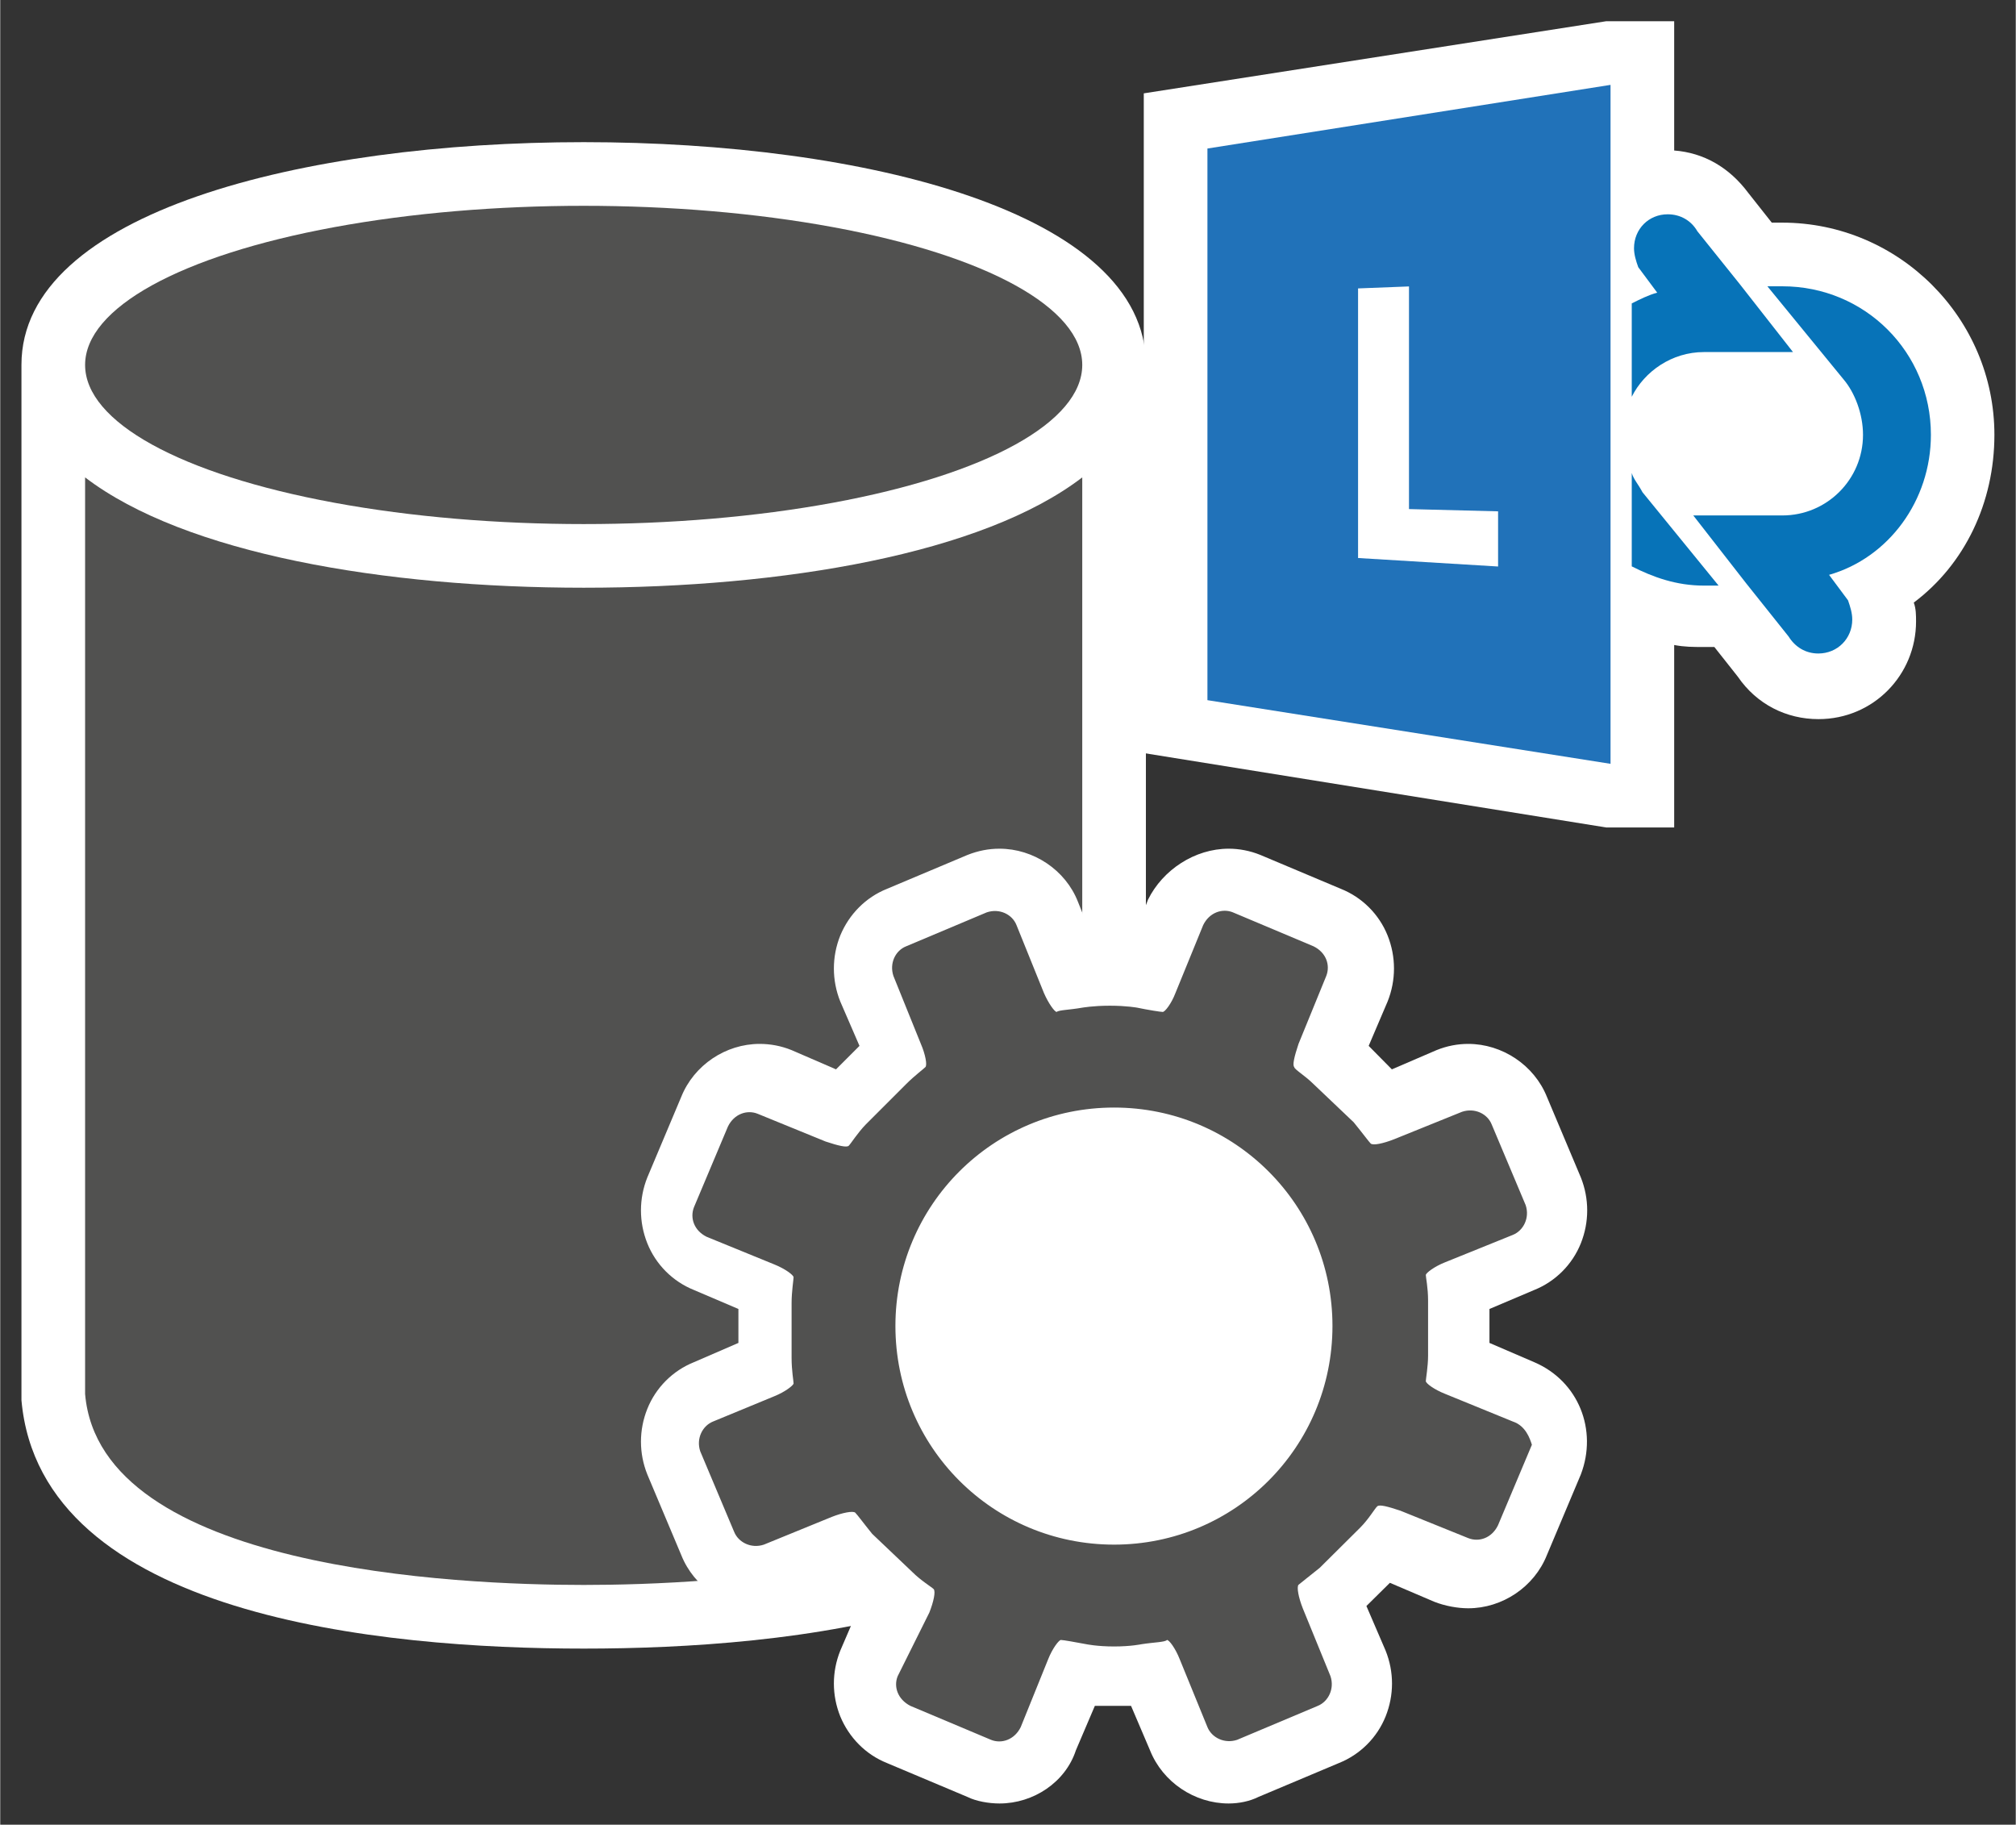 <?xml version="1.0" encoding="UTF-8" standalone="no"?>
<!DOCTYPE svg PUBLIC "-//W3C//DTD SVG 1.1//EN" "http://www.w3.org/Graphics/SVG/1.1/DTD/svg11.dtd">
<!-- Generated by Microsoft Visio, SVG Export Lync Storage Service.svg Page-1 -->
<svg xmlns="http://www.w3.org/2000/svg" xmlns:xlink="http://www.w3.org/1999/xlink" xmlns:ev="http://www.w3.org/2001/xml-events"
		xmlns:v="http://schemas.microsoft.com/visio/2003/SVGExtensions/" width="0.99in" height="0.896in"
		viewBox="0 0 71.25 64.5" xml:space="preserve" color-interpolation-filters="sRGB" class="st5">
	<rect x="0" y="0" width="71.25" height="64.5" fill="#333333" stroke="none"/>
	<v:documentProperties v:langID="4108" v:metric="true" v:viewMarkup="false"/>

	<style type="text/css">
	<![CDATA[
		.st1 {fill:#ffffff;stroke:none;stroke-linecap:butt;stroke-width:0.75}
		.st2 {fill:#515150;stroke:none;stroke-linecap:butt;stroke-width:0.75}
		.st3 {fill:#2172b9;stroke:none;stroke-linecap:butt;stroke-width:0.75}
		.st4 {fill:#0773b8;stroke:none;stroke-linecap:butt;stroke-width:0.75}
		.st5 {fill:none;fill-rule:evenodd;font-size:12px;overflow:visible;stroke-linecap:square;stroke-miterlimit:3}
	]]>
	</style>

	<g v:mID="0" v:index="1" v:groupContext="foregroundPage">
		<title>Page-1</title>
		<v:pageProperties v:drawingScale="0.0393701" v:pageScale="0.0393701" v:drawingUnits="24" v:shadowOffsetX="8.50394"
				v:shadowOffsetY="-8.50394"/>
		<g id="group410-1" transform="translate(0.75,-0.75)" v:mID="410" v:groupContext="group">
			<title>Lync Storage Service</title>
			<g id="group411-2" v:mID="411" v:groupContext="group">
				<title>Sheet.411</title>
				<g id="group412-3" transform="translate(2.39808E-14,-5.475)" v:mID="412" v:groupContext="group">
					<title>Sheet.412</title>
					<g id="shape413-4" v:mID="413" v:groupContext="shape">
						<title>Sheet.413</title>
						<path d="M39.75 20.62 L39.75 54 L39.75 55.65 L39.75 55.72 C39.08 63.37 27 64.5 19.88 64.5 C12.75 64.5 0.68
									 63.37 0 55.72 L0 55.65 L0 54.07 L0 20.62 L0 19.12 C0 13.72 9.98 11.25 19.88 11.25 C29.78 11.25
									 39.75 13.72 39.75 19.12 L39.75 20.62 Z" class="st1"/>
					</g>
					<g id="shape414-6" v:mID="414" v:groupContext="shape" transform="translate(2.25,-2.25)">
						<title>Sheet.414</title>
						<path d="M17.63 29.25 C10.58 29.25 3.53 28.05 0 25.35 L0 56.25 L0 57.75 C0.53 63.97 13.2 64.5 17.63 64.5
									 C22.05 64.5 34.65 63.97 35.25 57.75 L35.25 56.25 L35.25 25.35 C31.73 28.05 24.68 29.25 17.63
									 29.25 Z" class="st2"/>
					</g>
					<g id="shape415-8" v:mID="415" v:groupContext="shape" transform="translate(2.25,-39.75)">
						<title>Sheet.415</title>
						<ellipse cx="17.625" cy="58.875" rx="17.625" ry="5.625" class="st2"/>
					</g>
				</g>
				<g id="group416-10" transform="translate(21.825,1.84741E-13)" v:mID="416" v:groupContext="group">
					<title>Sheet.416</title>
					<g id="shape417-11" v:mID="417" v:groupContext="shape">
						<title>Sheet.417</title>
						<path d="M20.85 64.5 C19.65 64.5 18.52 63.75 18.07 62.62 L17.4 61.05 C17.25 61.05 17.02 61.05 16.8 61.05
									 C16.58 61.05 16.35 61.05 16.12 61.05 L15.45 62.62 C15.08 63.75 13.95 64.5 12.75 64.5 C12.37
									 64.5 11.92 64.42 11.62 64.27 L8.77 63.07 C8.02 62.77 7.43 62.17 7.12 61.42 C6.82 60.67 6.82
									 59.85 7.12 59.1 L7.8 57.52 L6.97 56.7 L5.4 57.37 C5.03 57.52 4.65 57.6 4.27 57.6 C3.07 57.6
									 1.95 56.85 1.5 55.72 L0.3 52.87 C-0 52.12 0 51.3 0.3 50.55 C0.6 49.8 1.2 49.2 1.95 48.9 L3.52
									 48.22 L3.52 47.02 L1.95 46.35 C1.2 46.05 0.6 45.45 0.3 44.7 C-0 43.95 0 43.12 0.3 42.37 L1.5
									 39.52 C1.95 38.4 3.07 37.65 4.27 37.65 C4.65 37.65 5.03 37.72 5.4 37.87 L6.97 38.55 L7.8 37.72
									 L7.12 36.15 C6.82 35.4 6.82 34.57 7.12 33.82 C7.43 33.07 8.02 32.47 8.77 32.17 L11.62 30.97
									 C12 30.82 12.37 30.75 12.75 30.75 C13.95 30.75 15.08 31.5 15.52 32.62 L16.12 34.12 C16.27 34.12
									 16.5 34.12 16.72 34.12 C16.95 34.12 17.17 34.12 17.4 34.12 L18 32.55 C18.52 31.5 19.65 30.75
									 20.85 30.75 C21.22 30.75 21.6 30.82 21.97 30.97 L24.82 32.17 C25.57 32.47 26.17 33.07 26.47
									 33.82 C26.77 34.57 26.77 35.4 26.47 36.15 L25.8 37.72 L26.62 38.55 L28.2 37.87 C28.57 37.72
									 28.95 37.65 29.32 37.65 C30.52 37.65 31.65 38.4 32.1 39.52 L33.3 42.37 C33.6 43.12 33.6 43.95
									 33.3 44.7 C33 45.45 32.4 46.05 31.65 46.35 L30.07 47.02 L30.07 48.22 L31.65 48.9 C33.22 49.57
									 33.9 51.3 33.3 52.87 L32.1 55.72 C31.65 56.85 30.52 57.6 29.32 57.6 C28.95 57.6 28.5 57.52 28.12
									 57.37 L26.55 56.7 L25.72 57.52 L26.4 59.1 C26.7 59.85 26.7 60.67 26.4 61.42 C26.1 62.17 25.5
									 62.77 24.75 63.07 L21.9 64.27 C21.6 64.42 21.22 64.5 20.85 64.5 Z" class="st1"/>
					</g>
					<g id="shape418-13" v:mID="418" v:groupContext="shape" transform="translate(1.8,-2.1)">
						<title>Sheet.418</title>
						<path d="M29.1 53.1 L26.7 52.12 C26.32 51.97 26.02 51.75 26.02 51.67 C26.02 51.6 26.1 51.15 26.1 50.77 L26.1
									 48.82 C26.1 48.37 26.02 48 26.02 47.92 C26.02 47.85 26.32 47.62 26.7 47.47 L29.1 46.5 C29.47
									 46.35 29.7 45.9 29.55 45.45 L28.35 42.6 C28.2 42.22 27.75 42 27.3 42.15 L24.9 43.12 C24.52 43.27
									 24.15 43.35 24.07 43.27 C24 43.2 23.78 42.9 23.47 42.52 L22.05 41.17 C21.75 40.87 21.37 40.65
									 21.37 40.57 C21.3 40.5 21.37 40.2 21.52 39.75 L22.5 37.35 C22.65 36.97 22.5 36.52 22.05 36.3
									 L19.2 35.1 C18.83 34.95 18.37 35.1 18.15 35.55 L17.17 37.95 C17.03 38.32 16.8 38.62 16.72 38.62
									 C16.65 38.62 16.2 38.55 15.82 38.47 C15.82 38.47 15.45 38.4 14.85 38.4 C14.25 38.4 13.88 38.47
									 13.87 38.47 C13.42 38.55 13.05 38.55 12.97 38.62 C12.9 38.62 12.68 38.32 12.52 37.95 L11.55
									 35.55 C11.4 35.17 10.95 34.95 10.5 35.1 L7.65 36.3 C7.27 36.45 7.05 36.9 7.2 37.35 L8.17 39.75
									 C8.33 40.12 8.4 40.5 8.33 40.57 C8.25 40.65 7.95 40.87 7.65 41.17 L6.22 42.6 C5.93 42.9 5.7
									 43.27 5.62 43.35 C5.55 43.42 5.25 43.35 4.8 43.2 L2.4 42.22 C2.03 42.07 1.57 42.22 1.35 42.67
									 L0.15 45.52 C-0 45.9 0.15 46.35 0.6 46.57 L3 47.55 C3.37 47.7 3.67 47.92 3.67 48 C3.67 48.07
									 3.6 48.52 3.6 48.9 L3.6 50.85 C3.6 51.3 3.67 51.67 3.67 51.75 C3.67 51.82 3.37 52.05 3 52.2
									 L0.82 53.1 C0.45 53.25 0.22 53.7 0.37 54.15 L1.57 57 C1.72 57.37 2.17 57.6 2.62 57.45 L5.02
									 56.47 C5.4 56.32 5.77 56.25 5.85 56.32 C5.93 56.4 6.15 56.7 6.45 57.07 L7.87 58.42 C8.17 58.72
									 8.55 58.95 8.62 59.02 C8.7 59.1 8.62 59.47 8.47 59.85 L7.35 62.1 C7.2 62.47 7.35 62.92 7.8 63.15
									 L10.65 64.35 C11.02 64.5 11.48 64.35 11.7 63.9 L12.67 61.5 C12.82 61.12 13.05 60.82 13.12 60.82
									 C13.2 60.82 13.65 60.9 14.02 60.97 C14.02 60.97 14.4 61.05 15 61.05 C15.6 61.05 15.97 60.97
									 15.97 60.97 C16.42 60.9 16.8 60.9 16.87 60.82 C16.95 60.82 17.17 61.12 17.32 61.5 L18.3 63.9
									 C18.45 64.27 18.9 64.5 19.35 64.35 L22.2 63.15 C22.57 63 22.8 62.55 22.65 62.1 L21.67 59.7 C21.52
									 59.32 21.45 58.95 21.52 58.87 C21.6 58.8 21.9 58.57 22.27 58.27 L23.7 56.85 C24 56.55 24.22
									 56.17 24.3 56.1 C24.37 56.02 24.67 56.1 25.12 56.25 L27.52 57.22 C27.9 57.37 28.35 57.22 28.57
									 56.77 L29.77 53.92 C29.7 53.7 29.55 53.25 29.1 53.1 ZM15 57.45 C10.72 57.45 7.27 54 7.27 49.72
									 C7.27 45.45 10.72 42 15 42 C19.27 42 22.72 45.45 22.72 49.72 C22.72 54 19.27 57.45 15 57.45
									 Z" class="st2"/>
					</g>
				</g>
				<g id="group419-15" transform="translate(39.675,-34.5)" v:mID="419" v:groupContext="group">
					<title>Sheet.419</title>
					<g id="shape420-16" v:mID="420" v:groupContext="shape">
						<title>Sheet.420</title>
						<path d="M30.07 50.62 C30.07 46.5 26.7 43.12 22.57 43.12 L22.2 43.12 L21.37 42.07 C20.7 41.17 19.8 40.65
									 18.75 40.57 L18.75 36 L16.35 36 L0 38.55 L0 61.87 L16.35 64.5 L18.75 64.5 L18.75 58.05 C19.12
									 58.12 19.42 58.12 19.8 58.12 L20.17 58.12 L21 59.17 C21.67 60.15 22.72 60.67 23.85 60.67 C25.8
									 60.67 27.3 59.1 27.3 57.22 C27.3 57 27.3 56.77 27.22 56.55 C29.02 55.2 30.07 53.02 30.07 50.62
									 Z" class="st1"/>
					</g>
					<g id="shape421-18" v:mID="421" v:groupContext="shape" transform="translate(2.25,-2.25)">
						<title>Sheet.421</title>
						<path d="M14.25 40.5 L0 42.75 L0 62.25 L14.25 64.5 L14.25 40.5 Z" class="st3"/>
					</g>
					<g id="shape422-20" v:mID="422" v:groupContext="shape" transform="translate(7.575,-9.225)">
						<title>Sheet.422</title>
						<path d="M1.8 54.6 L0 54.67 L0 64.2 L4.95 64.5 L4.95 62.55 L1.8 62.47 L1.8 54.6 Z" class="st1"/>
					</g>
					<g id="shape423-22" v:mID="423" v:groupContext="shape" transform="translate(17.25,-15.225)">
						<title>Sheet.423</title>
						<path d="M0.9 60.82 C0.6 60.9 0.3 61.05 0 61.2 L0 64.5 C0.45 63.6 1.42 62.92 2.55 62.92 L5.32 62.92 C5.47
									 62.92 5.7 62.92 5.7 62.92 L3.82 60.52 L2.32 58.65 C2.1 58.27 1.72 58.05 1.27 58.05 C0.6 58.05
									 0.08 58.57 0.08 59.25 C0.08 59.47 0.15 59.7 0.23 59.92 L0.9 60.82 Z" class="st4"/>
					</g>
					<g id="shape424-24" v:mID="424" v:groupContext="shape" transform="translate(17.25,-8.55)">
						<title>Sheet.424</title>
						<path d="M0 60.52 L0 63.82 C0.75 64.2 1.57 64.5 2.55 64.5 L3.07 64.5 L0.38 61.2 C0.22 60.9 0.07 60.75 0 60.52
									 Z" class="st4"/>
					</g>
					<g id="shape425-26" v:mID="425" v:groupContext="shape" transform="translate(19.425,-6.15)">
						<title>Sheet.425</title>
						<path d="M8.4 56.77 C8.4 53.85 6.07 51.52 3.15 51.52 L2.62 51.52 L5.32 54.82 C5.7 55.27 6 56.02 6 56.77 C6
									 58.35 4.72 59.62 3.15 59.62 L0.37 59.62 C0.22 59.62 0 59.62 0 59.62 L1.87 62.02 L3.37 63.9 C3.6
									 64.27 3.97 64.5 4.42 64.5 C5.1 64.5 5.62 63.97 5.62 63.3 C5.62 63.07 5.55 62.85 5.47 62.62 L4.8
									 61.72 C6.9 61.12 8.4 59.1 8.4 56.77 Z" class="st4"/>
					</g>
				</g>
			</g>
		</g>
	</g>
</svg>
